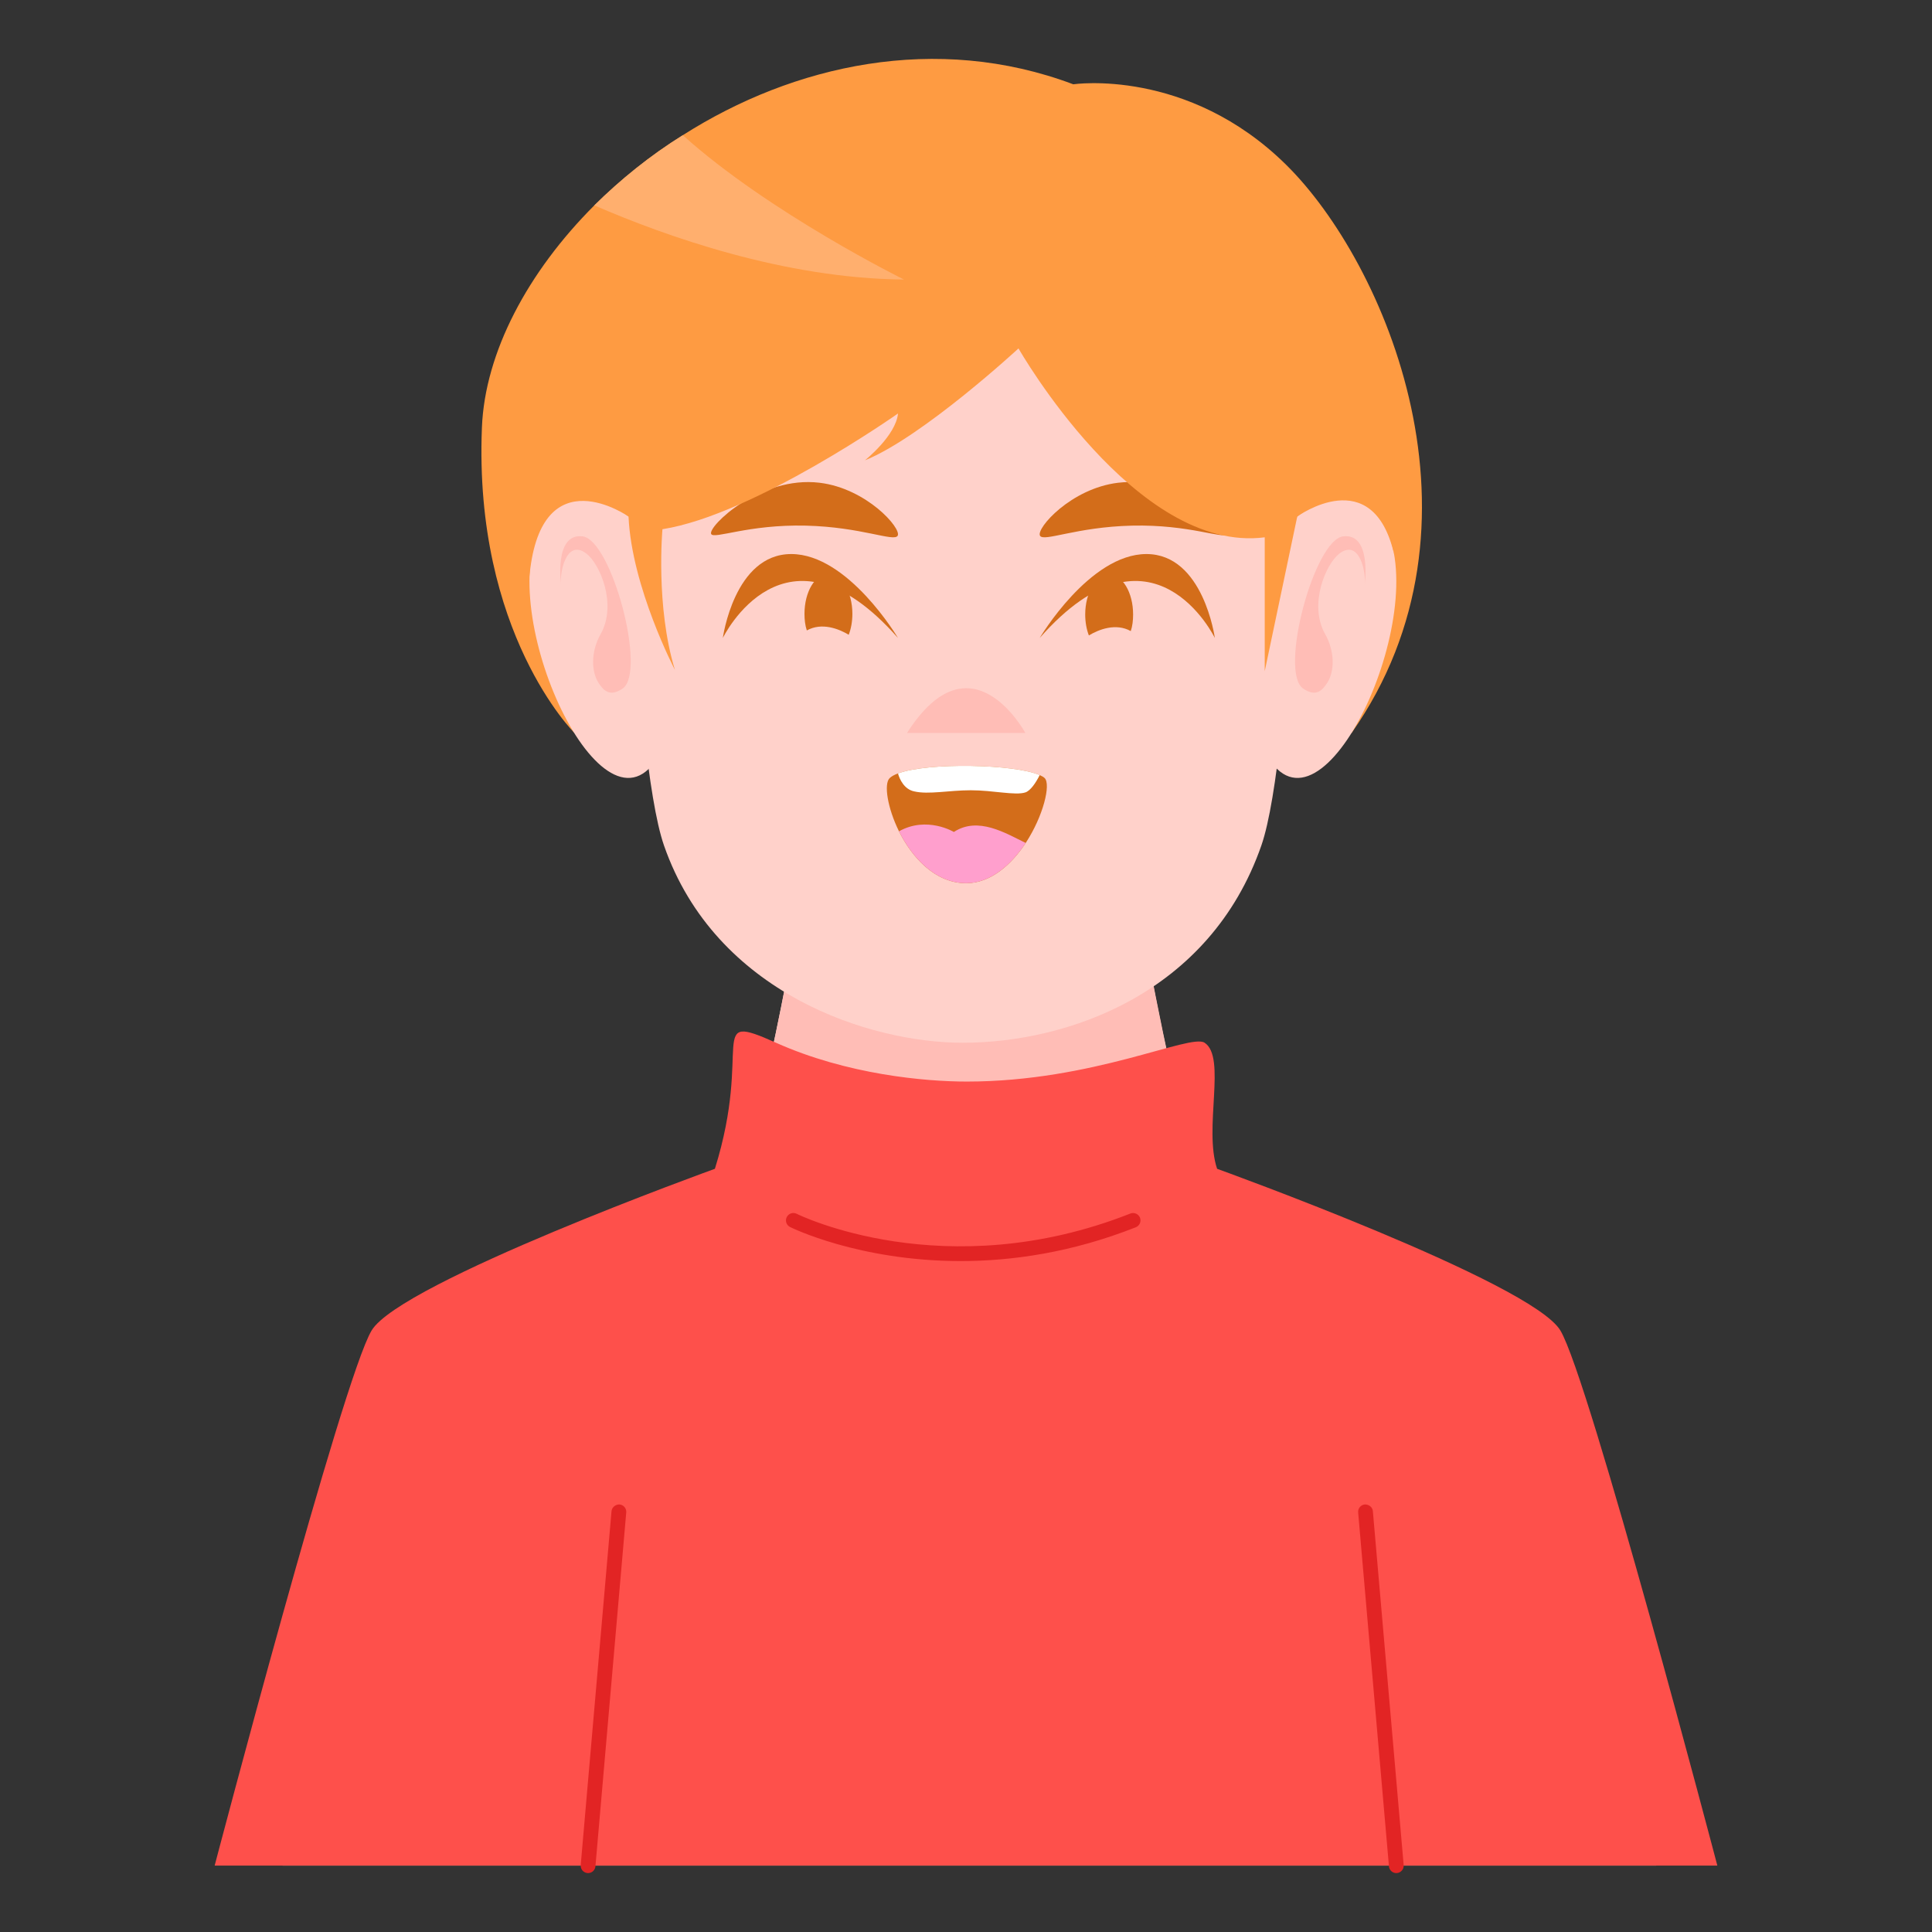 <svg xmlns="http://www.w3.org/2000/svg" xml:space="preserve" id="Layer_1" x="0" y="0" enable-background="new 0 0 2500 2500" version="1.1" viewBox="0 0 2500 2500">
  <rect x="0" y="0" width="2500" height="2500" fill="#333333" stroke="none"/>
  <g>
    <path fill="#FE9B42" d="M1749.04,948.33H743.24c0,0-130.4-129.11-119.64-395.09c3.87-97.27,59.39-201.42,145.47-287.5
		c34-33.57,72.3-64.56,114.48-90.81c143.32-91.24,327.96-132.56,505.27-65.85c0,0,147.63-21.95,275.45,104.15
		C1792.51,339.77,1938.84,678.05,1749.04,948.33z"/>
    <path fill="#FFD1CA" d="M2143.04,2414.06H365.57c0,0,118.35-655.04,192.38-729.06c48.2-48.21,311.6-92.1,395.52-175.6
		c0.86-0.86,1.72-2.15,3.02-3.87c30.56-42.61,85.21-370.99,85.21-370.99l212.61,82.63l212.61-82.63c0,0,54.66,328.38,85.22,370.99
		c1.29,1.72,2.15,3.01,3.01,3.87c83.92,83.49,347.32,127.39,395.52,175.6C2024.68,1759.03,2143.04,2414.06,2143.04,2414.06z"/>
    <path fill="#FFBDB6" d="M1522.98,1417.88c-104.51,42.33-269.03,117.81-566.66,87.82c30.65-42.62,85.54-371.3,85.54-371.3
		l212.23,82.62l211.95-82.62C1466.04,1134.41,1500.87,1327,1522.98,1417.88z"/>
    <path fill="#FFD1CA" d="M813.3,668.38c0,0-57.09-47.22-97.51-9.05c-91.81,86.71,44.14,412.54,123.58,335.7
		S813.3,668.38,813.3,668.38z"/>
    <path fill="#FFD1CA" d="M1686.41,450.67c0,0-12.48,523.34-54.23,643.42c-66.71,191.52-250.81,255.22-386.48,255.22
		c-120.31,0-319.77-63.7-386.48-255.22c-41.75-120.08-54.23-643.42-54.23-643.42s309.84-92.38,434.66-92.65
		C1367.44,357.73,1686.41,450.67,1686.41,450.67z"/>
    <path fill="#FFBDB6" d="M726.19,758.08c0,0-10.12-68.48,27.57-64.06c37.69,4.42,83.3,175.53,51.95,196.95
		c-16.66,11.38-24.68,2.47-30.91-6.92c-9.85-14.85-10.45-40.68,2.38-63.44c21.73-38.54-1-90.99-18.34-104.24
		C732.64,696.36,723.54,741.69,726.19,758.08z"/>
    <path fill="#FFD1CA" d="M1678.63,668.38c0,0,57.09-47.22,97.51-9.05c91.81,86.71-44.14,412.54-123.58,335.7
		S1678.63,668.38,1678.63,668.38z"/>
    <path fill="#FFBDB6" d="M1765.75,758.08c0,0,10.12-68.48-27.57-64.06c-37.69,4.42-83.3,175.53-51.95,196.95
		c16.66,11.38,24.68,2.47,30.91-6.92c9.85-14.85,10.45-40.68-2.38-63.44c-21.73-38.54,1-90.99,18.34-104.24
		C1759.29,696.36,1768.4,741.69,1765.75,758.08z"/>
    <path fill="#FFBDB6" d="M1173.69,948.45h153.09C1326.78,948.45,1256.69,818.17,1173.69,948.45z"/>
    <path fill="#D36D1A" d="M1345.35,825.55c0,0,64.34-108.62,138.12-108.62S1572,825.55,1572,825.55S1491.68,659.54,1345.35,825.55z"/>
    <path fill="#D36D1A" d="M1162,825.55c0,0-64.34-108.62-138.12-108.62s-88.54,108.62-88.54,108.62S1015.67,659.54,1162,825.55z"/>
    <path fill="#FE504B" d="M1574.93,1512.42c0,0,406.71,146.76,444.16,209.16c37.44,61.97,203.14,692.48,203.14,692.48H277.77
		c0,0,165.7-630.51,203.14-692.48c37.44-62.41,444.16-209.16,444.16-209.16c49.87-160.02-13-204.39,79.06-163.12
		s193.06,50.25,246.98,50.25c163.94,0,289.07-62.48,307.65-50.25C1587.35,1368.12,1557.22,1459.94,1574.93,1512.42z"/>
    <path fill="#D36D1A" d="M1345.75,693.17c-5.19-9.55,40.3-61.18,101.04-68.49c76.96-9.26,144.85,56.66,140.34,66.24
		c-3.45,7.33-47.65-12.49-122.38-10.75C1392.59,681.86,1350.36,701.66,1345.75,693.17z"/>
    <path fill="#D36D1A" d="M1161.6,693.17c5.19-9.55-40.3-61.18-101.04-68.49c-76.96-9.26-144.85,56.66-140.34,66.24
		c3.45,7.33,47.65-12.49,122.38-10.75C1114.76,681.86,1156.99,701.66,1161.6,693.17z"/>
    <path fill="#D36D1A" d="M1466.24,795.11c0,7.75-0.86,15.06-3.02,21.52c-19.36-10.76-41.31-2.15-54.23,5.6
		c-3.01-7.75-4.73-17.22-4.73-27.11c0-28.41,14.2-51.65,30.99-51.65C1452.46,743.47,1466.24,766.71,1466.24,795.11z"/>
    <path fill="#D36D1A" d="M1041,794.27c0,7.75,0.86,15.06,3.02,21.52c19.36-10.76,41.31-2.15,54.23,5.6
		c3.01-7.75,4.73-17.22,4.73-27.11c0-28.41-14.2-51.65-30.99-51.65C1054.78,742.63,1041,765.87,1041,794.27z"/>
    <path fill="#D36D1A" d="M1327.27,1090.78c-18.5,27.97-45.19,52.07-77.04,52.07c-40.45,0-70.15-33.57-86.94-67.14
		c-15.06-30.56-19.8-61.54-12.05-68.86c2.15-2.15,6.03-4.31,10.76-6.03c39.17-14.63,151.49-12.05,183.34,2.15
		c3.01,1.29,5.16,2.58,6.46,3.87C1359.98,1015.04,1350.08,1055.92,1327.27,1090.78z"/>
    <path fill="#FFF" d="M1345.35,1002.99c-5.16,10.33-12.05,20.23-18.51,22.38c-12.91,4.3-41.75-2.77-70.58-2.77
		c-28.41,0-54.66,5.78-73.17,1.48c-12.91-2.58-18.94-15.49-21.09-23.24C1201.17,986.2,1313.49,988.78,1345.35,1002.99z"/>
    <path fill="#FF9FCD" d="M1327.27,1090.78c-18.5,27.97-45.19,52.07-77.04,52.07c-40.45,0-70.15-33.57-86.94-67.14
		c36.16-20.23,71.02,0.86,71.02,0.86C1265.73,1056,1301.45,1078.3,1327.27,1090.78z"/>
    <path fill="#FE9B42" d="M685.4,742.63c-6.99,67.41-34.72-33.36-18.37-141.89c14.66-97.27,73.26-200.41,73.26-200.41
		S960.9,327.91,1099,300.96c138.1-26.95,439.55,37.05,555.75,64s149.17,351.98,149.17,351.98
		c-27.66-119.57-125.29-48.55-125.29-48.55l-42.07,200.12V695.28c-167.06,21.66-318.63-244.43-318.63-244.43
		s-123.87,114.52-198.72,144.83c0,0,40.12-32,42.8-60.63c0,0-186.21,131.08-304.8,149.75c0,0-9.13,99.5,16.13,182.02
		c0,0-55.94-106.94-60.03-198.44C813.3,668.38,701.24,589.8,685.4,742.63z"/>
    <path fill="#FFAF6E" d="M1169.75,361.72c-155.37-1.29-309.45-56.38-400.69-95.98c34-33.57,72.3-64.56,114.48-90.81
		C995.45,275.64,1169.75,361.72,1169.75,361.72z"/>
    <path fill="#E22424" d="M1806.82,2423.78c-4.9,0-9.1-3.76-9.52-8.73l-39.86-457.93c-0.47-5.27,3.45-9.9,8.68-10.36
		c5.18-0.14,9.94,3.45,10.36,8.68l39.86,457.93c0.47,5.27-3.45,9.9-8.68,10.36C1807.38,2423.75,1807.1,2423.78,1806.82,2423.78z"/>
    <path fill="#E22424" d="M760.97,2423.78c-0.28,0-0.56-0.02-0.84-0.05c-5.23-0.47-9.15-5.09-8.68-10.36l39.86-457.93
		c0.47-5.25,5.51-8.87,10.36-8.68c5.23,0.47,9.15,5.09,8.68,10.36l-39.86,457.93C770.08,2420.02,765.88,2423.78,760.97,2423.78z"/>
    <path fill="#E22424" d="M1243.17,1631.82c-131.86,0-219.61-43.43-220.91-44.11c-4.71-2.38-6.58-8.14-4.2-12.84
		c2.47-4.71,8.12-6.58,12.88-4.2c1.91,0.96,191.55,94.42,431.79-0.37c4.76-1.89,10.46,0.47,12.42,5.39
		c1.91,4.9-0.51,10.46-5.41,12.39C1386.65,1620.87,1309.36,1631.82,1243.17,1631.82z"/>
  </g>
</svg>
